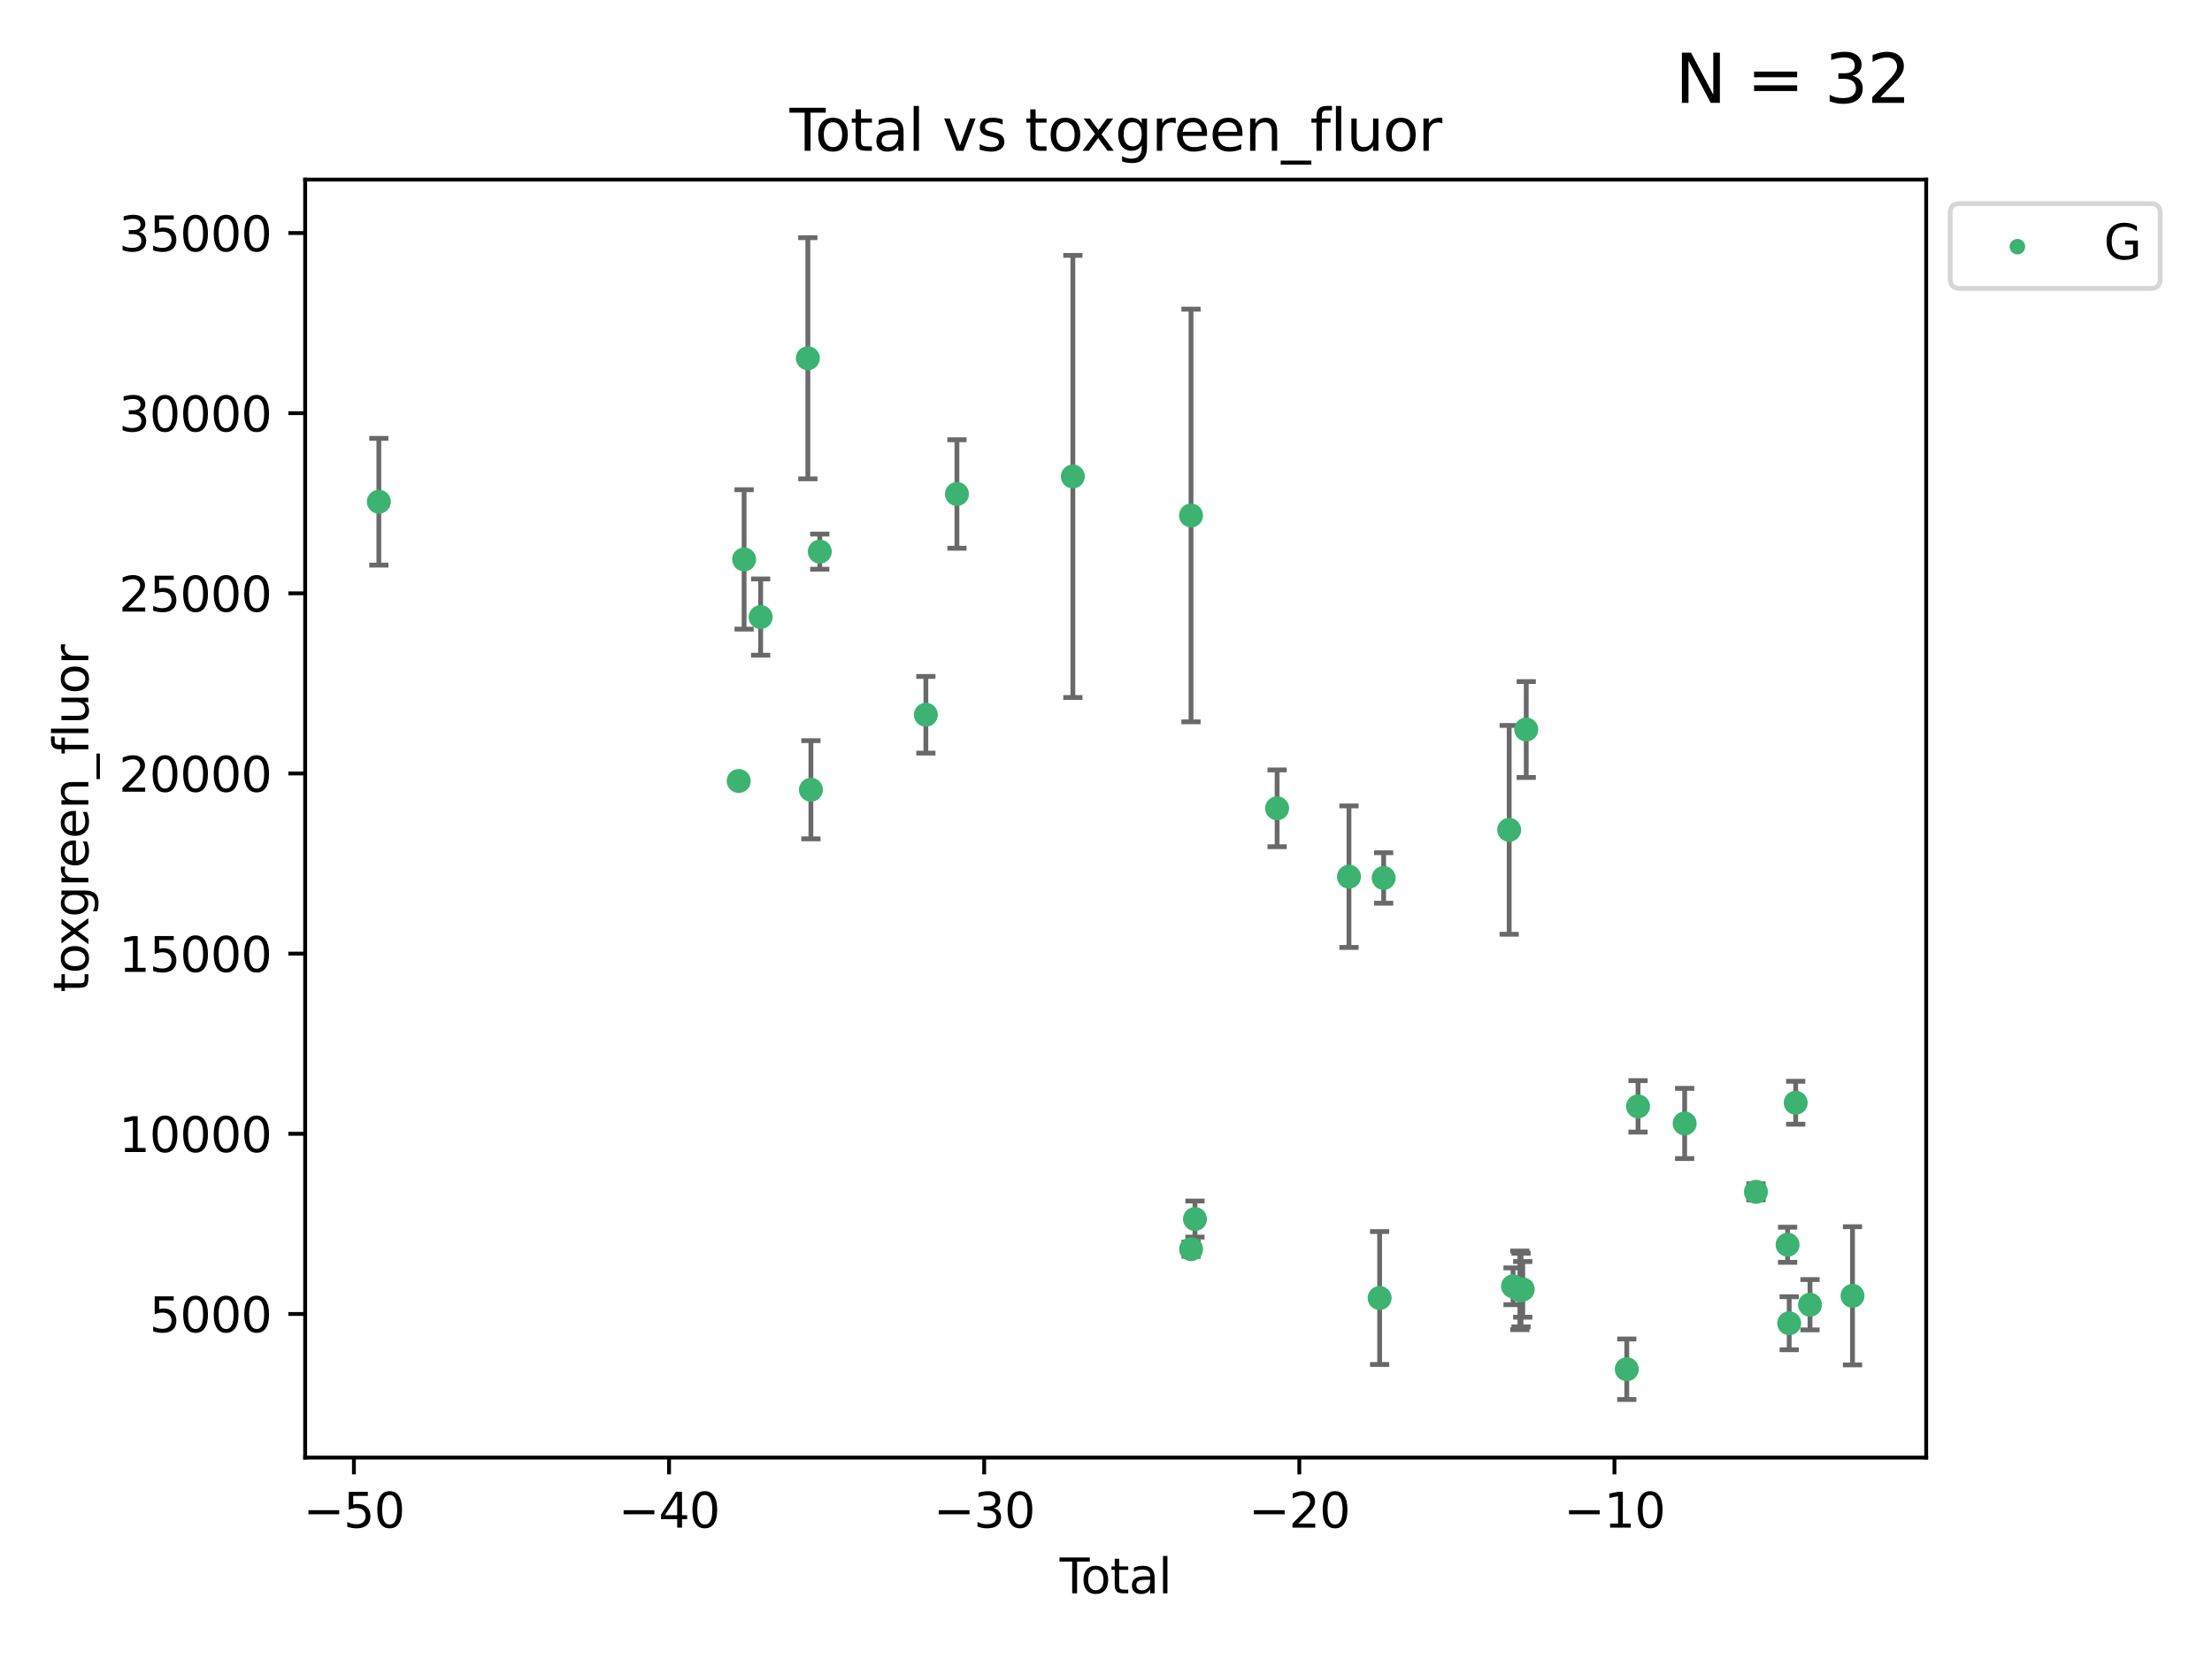 <?xml version="1.0" encoding="utf-8" standalone="no"?>
<!DOCTYPE svg PUBLIC "-//W3C//DTD SVG 1.1//EN"
  "http://www.w3.org/Graphics/SVG/1.1/DTD/svg11.dtd">
<svg xmlns:xlink="http://www.w3.org/1999/xlink" width="460.8pt" height="345.6pt" viewBox="0 0 460.8 345.6" xmlns="http://www.w3.org/2000/svg" version="1.1">
 <defs>
  <style type="text/css">*{stroke-linejoin: round; stroke-linecap: butt}</style>
 </defs>
 <g id="figure_1">
  <g id="patch_1">
   <path d="M 0 345.6 
L 460.8 345.6 
L 460.8 0 
L 0 0 
z
" style="fill: #ffffff"/>
  </g>
  <g id="axes_1">
   <g id="patch_2">
    <path d="M 63.571 303.64 
L 401.26 303.64 
L 401.26 37.411 
L 63.571 37.411 
z
" style="fill: #ffffff"/>
   </g>
   <g id="PathCollection_1">
    <defs>
     <path id="m80fe9df50d" d="M 0 1.118 
C 0.297 1.118 0.581 1 0.791 0.791 
C 1 0.581 1.118 0.297 1.118 0 
C 1.118 -0.297 1 -0.581 0.791 -0.791 
C 0.581 -1 0.297 -1.118 0 -1.118 
C -0.297 -1.118 -0.581 -1 -0.791 -0.791 
C -1 -0.581 -1.118 -0.297 -1.118 0 
C -1.118 0.297 -1 0.581 -0.791 0.791 
C -0.581 1 -0.297 1.118 0 1.118 
z
" style="stroke: #3cb371"/>
    </defs>
    <g clip-path="url(#p94a11d2de8)">
     <use xlink:href="#m80fe9df50d" x="78.921" y="104.52" style="fill: #3cb371; stroke: #3cb371"/>
     <use xlink:href="#m80fe9df50d" x="153.893" y="162.695" style="fill: #3cb371; stroke: #3cb371"/>
     <use xlink:href="#m80fe9df50d" x="155.012" y="116.534" style="fill: #3cb371; stroke: #3cb371"/>
     <use xlink:href="#m80fe9df50d" x="158.457" y="128.546" style="fill: #3cb371; stroke: #3cb371"/>
     <use xlink:href="#m80fe9df50d" x="168.29" y="74.63" style="fill: #3cb371; stroke: #3cb371"/>
     <use xlink:href="#m80fe9df50d" x="168.926" y="164.519" style="fill: #3cb371; stroke: #3cb371"/>
     <use xlink:href="#m80fe9df50d" x="170.776" y="114.916" style="fill: #3cb371; stroke: #3cb371"/>
     <use xlink:href="#m80fe9df50d" x="192.874" y="148.898" style="fill: #3cb371; stroke: #3cb371"/>
     <use xlink:href="#m80fe9df50d" x="199.348" y="102.904" style="fill: #3cb371; stroke: #3cb371"/>
     <use xlink:href="#m80fe9df50d" x="223.497" y="99.253" style="fill: #3cb371; stroke: #3cb371"/>
     <use xlink:href="#m80fe9df50d" x="248.11" y="107.388" style="fill: #3cb371; stroke: #3cb371"/>
     <use xlink:href="#m80fe9df50d" x="248.126" y="260.225" style="fill: #3cb371; stroke: #3cb371"/>
     <use xlink:href="#m80fe9df50d" x="248.935" y="253.95" style="fill: #3cb371; stroke: #3cb371"/>
     <use xlink:href="#m80fe9df50d" x="266.044" y="168.386" style="fill: #3cb371; stroke: #3cb371"/>
     <use xlink:href="#m80fe9df50d" x="281.016" y="182.629" style="fill: #3cb371; stroke: #3cb371"/>
     <use xlink:href="#m80fe9df50d" x="287.403" y="270.4" style="fill: #3cb371; stroke: #3cb371"/>
     <use xlink:href="#m80fe9df50d" x="288.24" y="182.896" style="fill: #3cb371; stroke: #3cb371"/>
     <use xlink:href="#m80fe9df50d" x="314.392" y="172.875" style="fill: #3cb371; stroke: #3cb371"/>
     <use xlink:href="#m80fe9df50d" x="315.197" y="267.956" style="fill: #3cb371; stroke: #3cb371"/>
     <use xlink:href="#m80fe9df50d" x="316.62" y="268.797" style="fill: #3cb371; stroke: #3cb371"/>
     <use xlink:href="#m80fe9df50d" x="316.861" y="268.74" style="fill: #3cb371; stroke: #3cb371"/>
     <use xlink:href="#m80fe9df50d" x="317.213" y="268.599" style="fill: #3cb371; stroke: #3cb371"/>
     <use xlink:href="#m80fe9df50d" x="317.943" y="151.97" style="fill: #3cb371; stroke: #3cb371"/>
     <use xlink:href="#m80fe9df50d" x="338.888" y="285.235" style="fill: #3cb371; stroke: #3cb371"/>
     <use xlink:href="#m80fe9df50d" x="341.232" y="230.475" style="fill: #3cb371; stroke: #3cb371"/>
     <use xlink:href="#m80fe9df50d" x="350.945" y="234.038" style="fill: #3cb371; stroke: #3cb371"/>
     <use xlink:href="#m80fe9df50d" x="365.796" y="248.279" style="fill: #3cb371; stroke: #3cb371"/>
     <use xlink:href="#m80fe9df50d" x="372.393" y="259.302" style="fill: #3cb371; stroke: #3cb371"/>
     <use xlink:href="#m80fe9df50d" x="372.722" y="275.657" style="fill: #3cb371; stroke: #3cb371"/>
     <use xlink:href="#m80fe9df50d" x="374.076" y="229.722" style="fill: #3cb371; stroke: #3cb371"/>
     <use xlink:href="#m80fe9df50d" x="377.056" y="271.801" style="fill: #3cb371; stroke: #3cb371"/>
     <use xlink:href="#m80fe9df50d" x="385.911" y="269.943" style="fill: #3cb371; stroke: #3cb371"/>
    </g>
   </g>
   <g id="matplotlib.axis_1">
    <g id="xtick_1">
     <g id="line2d_1">
      <defs>
       <path id="meaf5c98dab" d="M 0 0 
L 0 3.5 
" style="stroke: #000000; stroke-width: 0.8"/>
      </defs>
      <g>
       <use xlink:href="#meaf5c98dab" x="73.727" y="303.64" style="stroke: #000000; stroke-width: 0.8"/>
      </g>
     </g>
     <g id="text_1">
      <!-- −50 -->
      <g transform="translate(63.175 318.238)scale(0.1 -0.1)">
       <defs>
        <path id="DejaVuSans-2212" d="M 678 2272 
L 4684 2272 
L 4684 1741 
L 678 1741 
L 678 2272 
z
" transform="scale(0.016)"/>
        <path id="DejaVuSans-35" d="M 691 4666 
L 3169 4666 
L 3169 4134 
L 1269 4134 
L 1269 2991 
Q 1406 3038 1543 3061 
Q 1681 3084 1819 3084 
Q 2600 3084 3056 2656 
Q 3513 2228 3513 1497 
Q 3513 744 3044 326 
Q 2575 -91 1722 -91 
Q 1428 -91 1123 -41 
Q 819 9 494 109 
L 494 744 
Q 775 591 1075 516 
Q 1375 441 1709 441 
Q 2250 441 2565 725 
Q 2881 1009 2881 1497 
Q 2881 1984 2565 2268 
Q 2250 2553 1709 2553 
Q 1456 2553 1204 2497 
Q 953 2441 691 2322 
L 691 4666 
z
" transform="scale(0.016)"/>
        <path id="DejaVuSans-30" d="M 2034 4250 
Q 1547 4250 1301 3770 
Q 1056 3291 1056 2328 
Q 1056 1369 1301 889 
Q 1547 409 2034 409 
Q 2525 409 2770 889 
Q 3016 1369 3016 2328 
Q 3016 3291 2770 3770 
Q 2525 4250 2034 4250 
z
M 2034 4750 
Q 2819 4750 3233 4129 
Q 3647 3509 3647 2328 
Q 3647 1150 3233 529 
Q 2819 -91 2034 -91 
Q 1250 -91 836 529 
Q 422 1150 422 2328 
Q 422 3509 836 4129 
Q 1250 4750 2034 4750 
z
" transform="scale(0.016)"/>
       </defs>
       <use xlink:href="#DejaVuSans-2212"/>
       <use xlink:href="#DejaVuSans-35" x="83.789"/>
       <use xlink:href="#DejaVuSans-30" x="147.412"/>
      </g>
     </g>
    </g>
    <g id="xtick_2">
     <g id="line2d_2">
      <g>
       <use xlink:href="#meaf5c98dab" x="139.375" y="303.64" style="stroke: #000000; stroke-width: 0.8"/>
      </g>
     </g>
     <g id="text_2">
      <!-- −40 -->
      <g transform="translate(128.823 318.238)scale(0.1 -0.1)">
       <defs>
        <path id="DejaVuSans-34" d="M 2419 4116 
L 825 1625 
L 2419 1625 
L 2419 4116 
z
M 2253 4666 
L 3047 4666 
L 3047 1625 
L 3713 1625 
L 3713 1100 
L 3047 1100 
L 3047 0 
L 2419 0 
L 2419 1100 
L 313 1100 
L 313 1709 
L 2253 4666 
z
" transform="scale(0.016)"/>
       </defs>
       <use xlink:href="#DejaVuSans-2212"/>
       <use xlink:href="#DejaVuSans-34" x="83.789"/>
       <use xlink:href="#DejaVuSans-30" x="147.412"/>
      </g>
     </g>
    </g>
    <g id="xtick_3">
     <g id="line2d_3">
      <g>
       <use xlink:href="#meaf5c98dab" x="205.023" y="303.64" style="stroke: #000000; stroke-width: 0.8"/>
      </g>
     </g>
     <g id="text_3">
      <!-- −30 -->
      <g transform="translate(194.471 318.238)scale(0.1 -0.1)">
       <defs>
        <path id="DejaVuSans-33" d="M 2597 2516 
Q 3050 2419 3304 2112 
Q 3559 1806 3559 1356 
Q 3559 666 3084 287 
Q 2609 -91 1734 -91 
Q 1441 -91 1130 -33 
Q 819 25 488 141 
L 488 750 
Q 750 597 1062 519 
Q 1375 441 1716 441 
Q 2309 441 2620 675 
Q 2931 909 2931 1356 
Q 2931 1769 2642 2001 
Q 2353 2234 1838 2234 
L 1294 2234 
L 1294 2753 
L 1863 2753 
Q 2328 2753 2575 2939 
Q 2822 3125 2822 3475 
Q 2822 3834 2567 4026 
Q 2313 4219 1838 4219 
Q 1578 4219 1281 4162 
Q 984 4106 628 3988 
L 628 4550 
Q 988 4650 1302 4700 
Q 1616 4750 1894 4750 
Q 2613 4750 3031 4423 
Q 3450 4097 3450 3541 
Q 3450 3153 3228 2886 
Q 3006 2619 2597 2516 
z
" transform="scale(0.016)"/>
       </defs>
       <use xlink:href="#DejaVuSans-2212"/>
       <use xlink:href="#DejaVuSans-33" x="83.789"/>
       <use xlink:href="#DejaVuSans-30" x="147.412"/>
      </g>
     </g>
    </g>
    <g id="xtick_4">
     <g id="line2d_4">
      <g>
       <use xlink:href="#meaf5c98dab" x="270.671" y="303.64" style="stroke: #000000; stroke-width: 0.8"/>
      </g>
     </g>
     <g id="text_4">
      <!-- −20 -->
      <g transform="translate(260.119 318.238)scale(0.1 -0.1)">
       <defs>
        <path id="DejaVuSans-32" d="M 1228 531 
L 3431 531 
L 3431 0 
L 469 0 
L 469 531 
Q 828 903 1448 1529 
Q 2069 2156 2228 2338 
Q 2531 2678 2651 2914 
Q 2772 3150 2772 3378 
Q 2772 3750 2511 3984 
Q 2250 4219 1831 4219 
Q 1534 4219 1204 4116 
Q 875 4013 500 3803 
L 500 4441 
Q 881 4594 1212 4672 
Q 1544 4750 1819 4750 
Q 2544 4750 2975 4387 
Q 3406 4025 3406 3419 
Q 3406 3131 3298 2873 
Q 3191 2616 2906 2266 
Q 2828 2175 2409 1742 
Q 1991 1309 1228 531 
z
" transform="scale(0.016)"/>
       </defs>
       <use xlink:href="#DejaVuSans-2212"/>
       <use xlink:href="#DejaVuSans-32" x="83.789"/>
       <use xlink:href="#DejaVuSans-30" x="147.412"/>
      </g>
     </g>
    </g>
    <g id="xtick_5">
     <g id="line2d_5">
      <g>
       <use xlink:href="#meaf5c98dab" x="336.319" y="303.64" style="stroke: #000000; stroke-width: 0.8"/>
      </g>
     </g>
     <g id="text_5">
      <!-- −10 -->
      <g transform="translate(325.766 318.238)scale(0.1 -0.1)">
       <defs>
        <path id="DejaVuSans-31" d="M 794 531 
L 1825 531 
L 1825 4091 
L 703 3866 
L 703 4441 
L 1819 4666 
L 2450 4666 
L 2450 531 
L 3481 531 
L 3481 0 
L 794 0 
L 794 531 
z
" transform="scale(0.016)"/>
       </defs>
       <use xlink:href="#DejaVuSans-2212"/>
       <use xlink:href="#DejaVuSans-31" x="83.789"/>
       <use xlink:href="#DejaVuSans-30" x="147.412"/>
      </g>
     </g>
    </g>
    <g id="text_6">
     <!-- Total -->
     <g transform="translate(220.739 331.917)scale(0.1 -0.1)">
      <defs>
       <path id="DejaVuSans-54" d="M -19 4666 
L 3928 4666 
L 3928 4134 
L 2272 4134 
L 2272 0 
L 1638 0 
L 1638 4134 
L -19 4134 
L -19 4666 
z
" transform="scale(0.016)"/>
       <path id="DejaVuSans-6f" d="M 1959 3097 
Q 1497 3097 1228 2736 
Q 959 2375 959 1747 
Q 959 1119 1226 758 
Q 1494 397 1959 397 
Q 2419 397 2687 759 
Q 2956 1122 2956 1747 
Q 2956 2369 2687 2733 
Q 2419 3097 1959 3097 
z
M 1959 3584 
Q 2709 3584 3137 3096 
Q 3566 2609 3566 1747 
Q 3566 888 3137 398 
Q 2709 -91 1959 -91 
Q 1206 -91 779 398 
Q 353 888 353 1747 
Q 353 2609 779 3096 
Q 1206 3584 1959 3584 
z
" transform="scale(0.016)"/>
       <path id="DejaVuSans-74" d="M 1172 4494 
L 1172 3500 
L 2356 3500 
L 2356 3053 
L 1172 3053 
L 1172 1153 
Q 1172 725 1289 603 
Q 1406 481 1766 481 
L 2356 481 
L 2356 0 
L 1766 0 
Q 1100 0 847 248 
Q 594 497 594 1153 
L 594 3053 
L 172 3053 
L 172 3500 
L 594 3500 
L 594 4494 
L 1172 4494 
z
" transform="scale(0.016)"/>
       <path id="DejaVuSans-61" d="M 2194 1759 
Q 1497 1759 1228 1600 
Q 959 1441 959 1056 
Q 959 750 1161 570 
Q 1363 391 1709 391 
Q 2188 391 2477 730 
Q 2766 1069 2766 1631 
L 2766 1759 
L 2194 1759 
z
M 3341 1997 
L 3341 0 
L 2766 0 
L 2766 531 
Q 2569 213 2275 61 
Q 1981 -91 1556 -91 
Q 1019 -91 701 211 
Q 384 513 384 1019 
Q 384 1609 779 1909 
Q 1175 2209 1959 2209 
L 2766 2209 
L 2766 2266 
Q 2766 2663 2505 2880 
Q 2244 3097 1772 3097 
Q 1472 3097 1187 3025 
Q 903 2953 641 2809 
L 641 3341 
Q 956 3463 1253 3523 
Q 1550 3584 1831 3584 
Q 2591 3584 2966 3190 
Q 3341 2797 3341 1997 
z
" transform="scale(0.016)"/>
       <path id="DejaVuSans-6c" d="M 603 4863 
L 1178 4863 
L 1178 0 
L 603 0 
L 603 4863 
z
" transform="scale(0.016)"/>
      </defs>
      <use xlink:href="#DejaVuSans-54"/>
      <use xlink:href="#DejaVuSans-6f" x="44.084"/>
      <use xlink:href="#DejaVuSans-74" x="105.266"/>
      <use xlink:href="#DejaVuSans-61" x="144.475"/>
      <use xlink:href="#DejaVuSans-6c" x="205.754"/>
     </g>
    </g>
   </g>
   <g id="matplotlib.axis_2">
    <g id="ytick_1">
     <g id="line2d_6">
      <defs>
       <path id="mb669ef9f40" d="M 0 0 
L -3.5 0 
" style="stroke: #000000; stroke-width: 0.8"/>
      </defs>
      <g>
       <use xlink:href="#mb669ef9f40" x="63.571" y="273.717" style="stroke: #000000; stroke-width: 0.8"/>
      </g>
     </g>
     <g id="text_7">
      <!-- 5000 -->
      <g transform="translate(31.121 277.516)scale(0.1 -0.1)">
       <use xlink:href="#DejaVuSans-35"/>
       <use xlink:href="#DejaVuSans-30" x="63.623"/>
       <use xlink:href="#DejaVuSans-30" x="127.246"/>
       <use xlink:href="#DejaVuSans-30" x="190.869"/>
      </g>
     </g>
    </g>
    <g id="ytick_2">
     <g id="line2d_7">
      <g>
       <use xlink:href="#mb669ef9f40" x="63.571" y="236.188" style="stroke: #000000; stroke-width: 0.8"/>
      </g>
     </g>
     <g id="text_8">
      <!-- 10000 -->
      <g transform="translate(24.759 239.987)scale(0.1 -0.1)">
       <use xlink:href="#DejaVuSans-31"/>
       <use xlink:href="#DejaVuSans-30" x="63.623"/>
       <use xlink:href="#DejaVuSans-30" x="127.246"/>
       <use xlink:href="#DejaVuSans-30" x="190.869"/>
       <use xlink:href="#DejaVuSans-30" x="254.492"/>
      </g>
     </g>
    </g>
    <g id="ytick_3">
     <g id="line2d_8">
      <g>
       <use xlink:href="#mb669ef9f40" x="63.571" y="198.659" style="stroke: #000000; stroke-width: 0.8"/>
      </g>
     </g>
     <g id="text_9">
      <!-- 15000 -->
      <g transform="translate(24.759 202.458)scale(0.1 -0.1)">
       <use xlink:href="#DejaVuSans-31"/>
       <use xlink:href="#DejaVuSans-35" x="63.623"/>
       <use xlink:href="#DejaVuSans-30" x="127.246"/>
       <use xlink:href="#DejaVuSans-30" x="190.869"/>
       <use xlink:href="#DejaVuSans-30" x="254.492"/>
      </g>
     </g>
    </g>
    <g id="ytick_4">
     <g id="line2d_9">
      <g>
       <use xlink:href="#mb669ef9f40" x="63.571" y="161.13" style="stroke: #000000; stroke-width: 0.8"/>
      </g>
     </g>
     <g id="text_10">
      <!-- 20000 -->
      <g transform="translate(24.759 164.929)scale(0.1 -0.1)">
       <use xlink:href="#DejaVuSans-32"/>
       <use xlink:href="#DejaVuSans-30" x="63.623"/>
       <use xlink:href="#DejaVuSans-30" x="127.246"/>
       <use xlink:href="#DejaVuSans-30" x="190.869"/>
       <use xlink:href="#DejaVuSans-30" x="254.492"/>
      </g>
     </g>
    </g>
    <g id="ytick_5">
     <g id="line2d_10">
      <g>
       <use xlink:href="#mb669ef9f40" x="63.571" y="123.601" style="stroke: #000000; stroke-width: 0.8"/>
      </g>
     </g>
     <g id="text_11">
      <!-- 25000 -->
      <g transform="translate(24.759 127.4)scale(0.1 -0.1)">
       <use xlink:href="#DejaVuSans-32"/>
       <use xlink:href="#DejaVuSans-35" x="63.623"/>
       <use xlink:href="#DejaVuSans-30" x="127.246"/>
       <use xlink:href="#DejaVuSans-30" x="190.869"/>
       <use xlink:href="#DejaVuSans-30" x="254.492"/>
      </g>
     </g>
    </g>
    <g id="ytick_6">
     <g id="line2d_11">
      <g>
       <use xlink:href="#mb669ef9f40" x="63.571" y="86.072" style="stroke: #000000; stroke-width: 0.8"/>
      </g>
     </g>
     <g id="text_12">
      <!-- 30000 -->
      <g transform="translate(24.759 89.871)scale(0.1 -0.1)">
       <use xlink:href="#DejaVuSans-33"/>
       <use xlink:href="#DejaVuSans-30" x="63.623"/>
       <use xlink:href="#DejaVuSans-30" x="127.246"/>
       <use xlink:href="#DejaVuSans-30" x="190.869"/>
       <use xlink:href="#DejaVuSans-30" x="254.492"/>
      </g>
     </g>
    </g>
    <g id="ytick_7">
     <g id="line2d_12">
      <g>
       <use xlink:href="#mb669ef9f40" x="63.571" y="48.543" style="stroke: #000000; stroke-width: 0.8"/>
      </g>
     </g>
     <g id="text_13">
      <!-- 35000 -->
      <g transform="translate(24.759 52.343)scale(0.1 -0.1)">
       <use xlink:href="#DejaVuSans-33"/>
       <use xlink:href="#DejaVuSans-35" x="63.623"/>
       <use xlink:href="#DejaVuSans-30" x="127.246"/>
       <use xlink:href="#DejaVuSans-30" x="190.869"/>
       <use xlink:href="#DejaVuSans-30" x="254.492"/>
      </g>
     </g>
    </g>
    <g id="text_14">
     <!-- toxgreen_fluor -->
     <g transform="translate(18.401 206.72)rotate(-90)scale(0.1 -0.1)">
      <defs>
       <path id="DejaVuSans-78" d="M 3513 3500 
L 2247 1797 
L 3578 0 
L 2900 0 
L 1881 1375 
L 863 0 
L 184 0 
L 1544 1831 
L 300 3500 
L 978 3500 
L 1906 2253 
L 2834 3500 
L 3513 3500 
z
" transform="scale(0.016)"/>
       <path id="DejaVuSans-67" d="M 2906 1791 
Q 2906 2416 2648 2759 
Q 2391 3103 1925 3103 
Q 1463 3103 1205 2759 
Q 947 2416 947 1791 
Q 947 1169 1205 825 
Q 1463 481 1925 481 
Q 2391 481 2648 825 
Q 2906 1169 2906 1791 
z
M 3481 434 
Q 3481 -459 3084 -895 
Q 2688 -1331 1869 -1331 
Q 1566 -1331 1297 -1286 
Q 1028 -1241 775 -1147 
L 775 -588 
Q 1028 -725 1275 -790 
Q 1522 -856 1778 -856 
Q 2344 -856 2625 -561 
Q 2906 -266 2906 331 
L 2906 616 
Q 2728 306 2450 153 
Q 2172 0 1784 0 
Q 1141 0 747 490 
Q 353 981 353 1791 
Q 353 2603 747 3093 
Q 1141 3584 1784 3584 
Q 2172 3584 2450 3431 
Q 2728 3278 2906 2969 
L 2906 3500 
L 3481 3500 
L 3481 434 
z
" transform="scale(0.016)"/>
       <path id="DejaVuSans-72" d="M 2631 2963 
Q 2534 3019 2420 3045 
Q 2306 3072 2169 3072 
Q 1681 3072 1420 2755 
Q 1159 2438 1159 1844 
L 1159 0 
L 581 0 
L 581 3500 
L 1159 3500 
L 1159 2956 
Q 1341 3275 1631 3429 
Q 1922 3584 2338 3584 
Q 2397 3584 2469 3576 
Q 2541 3569 2628 3553 
L 2631 2963 
z
" transform="scale(0.016)"/>
       <path id="DejaVuSans-65" d="M 3597 1894 
L 3597 1613 
L 953 1613 
Q 991 1019 1311 708 
Q 1631 397 2203 397 
Q 2534 397 2845 478 
Q 3156 559 3463 722 
L 3463 178 
Q 3153 47 2828 -22 
Q 2503 -91 2169 -91 
Q 1331 -91 842 396 
Q 353 884 353 1716 
Q 353 2575 817 3079 
Q 1281 3584 2069 3584 
Q 2775 3584 3186 3129 
Q 3597 2675 3597 1894 
z
M 3022 2063 
Q 3016 2534 2758 2815 
Q 2500 3097 2075 3097 
Q 1594 3097 1305 2825 
Q 1016 2553 972 2059 
L 3022 2063 
z
" transform="scale(0.016)"/>
       <path id="DejaVuSans-6e" d="M 3513 2113 
L 3513 0 
L 2938 0 
L 2938 2094 
Q 2938 2591 2744 2837 
Q 2550 3084 2163 3084 
Q 1697 3084 1428 2787 
Q 1159 2491 1159 1978 
L 1159 0 
L 581 0 
L 581 3500 
L 1159 3500 
L 1159 2956 
Q 1366 3272 1645 3428 
Q 1925 3584 2291 3584 
Q 2894 3584 3203 3211 
Q 3513 2838 3513 2113 
z
" transform="scale(0.016)"/>
       <path id="DejaVuSans-5f" d="M 3263 -1063 
L 3263 -1509 
L -63 -1509 
L -63 -1063 
L 3263 -1063 
z
" transform="scale(0.016)"/>
       <path id="DejaVuSans-66" d="M 2375 4863 
L 2375 4384 
L 1825 4384 
Q 1516 4384 1395 4259 
Q 1275 4134 1275 3809 
L 1275 3500 
L 2222 3500 
L 2222 3053 
L 1275 3053 
L 1275 0 
L 697 0 
L 697 3053 
L 147 3053 
L 147 3500 
L 697 3500 
L 697 3744 
Q 697 4328 969 4595 
Q 1241 4863 1831 4863 
L 2375 4863 
z
" transform="scale(0.016)"/>
       <path id="DejaVuSans-75" d="M 544 1381 
L 544 3500 
L 1119 3500 
L 1119 1403 
Q 1119 906 1312 657 
Q 1506 409 1894 409 
Q 2359 409 2629 706 
Q 2900 1003 2900 1516 
L 2900 3500 
L 3475 3500 
L 3475 0 
L 2900 0 
L 2900 538 
Q 2691 219 2414 64 
Q 2138 -91 1772 -91 
Q 1169 -91 856 284 
Q 544 659 544 1381 
z
M 1991 3584 
L 1991 3584 
z
" transform="scale(0.016)"/>
      </defs>
      <use xlink:href="#DejaVuSans-74"/>
      <use xlink:href="#DejaVuSans-6f" x="39.209"/>
      <use xlink:href="#DejaVuSans-78" x="97.266"/>
      <use xlink:href="#DejaVuSans-67" x="156.445"/>
      <use xlink:href="#DejaVuSans-72" x="219.922"/>
      <use xlink:href="#DejaVuSans-65" x="258.785"/>
      <use xlink:href="#DejaVuSans-65" x="320.309"/>
      <use xlink:href="#DejaVuSans-6e" x="381.832"/>
      <use xlink:href="#DejaVuSans-5f" x="445.211"/>
      <use xlink:href="#DejaVuSans-66" x="495.211"/>
      <use xlink:href="#DejaVuSans-6c" x="530.416"/>
      <use xlink:href="#DejaVuSans-75" x="558.199"/>
      <use xlink:href="#DejaVuSans-6f" x="621.578"/>
      <use xlink:href="#DejaVuSans-72" x="682.76"/>
     </g>
    </g>
   </g>
   <g id="LineCollection_1">
    <path d="M 78.921 117.721 
L 78.921 91.32 
" clip-path="url(#p94a11d2de8)" style="fill: none; stroke: #696969"/>
    <path d="M 153.893 163.208 
L 153.893 162.183 
" clip-path="url(#p94a11d2de8)" style="fill: none; stroke: #696969"/>
    <path d="M 155.012 131.054 
L 155.012 102.013 
" clip-path="url(#p94a11d2de8)" style="fill: none; stroke: #696969"/>
    <path d="M 158.457 136.492 
L 158.457 120.6 
" clip-path="url(#p94a11d2de8)" style="fill: none; stroke: #696969"/>
    <path d="M 168.29 99.748 
L 168.29 49.513 
" clip-path="url(#p94a11d2de8)" style="fill: none; stroke: #696969"/>
    <path d="M 168.926 174.746 
L 168.926 154.293 
" clip-path="url(#p94a11d2de8)" style="fill: none; stroke: #696969"/>
    <path d="M 170.776 118.576 
L 170.776 111.255 
" clip-path="url(#p94a11d2de8)" style="fill: none; stroke: #696969"/>
    <path d="M 192.874 156.885 
L 192.874 140.911 
" clip-path="url(#p94a11d2de8)" style="fill: none; stroke: #696969"/>
    <path d="M 199.348 114.203 
L 199.348 91.606 
" clip-path="url(#p94a11d2de8)" style="fill: none; stroke: #696969"/>
    <path d="M 223.497 145.306 
L 223.497 53.2 
" clip-path="url(#p94a11d2de8)" style="fill: none; stroke: #696969"/>
    <path d="M 248.11 150.375 
L 248.11 64.402 
" clip-path="url(#p94a11d2de8)" style="fill: none; stroke: #696969"/>
    <path d="M 248.126 261.704 
L 248.126 258.745 
" clip-path="url(#p94a11d2de8)" style="fill: none; stroke: #696969"/>
    <path d="M 248.935 257.709 
L 248.935 250.191 
" clip-path="url(#p94a11d2de8)" style="fill: none; stroke: #696969"/>
    <path d="M 266.044 176.384 
L 266.044 160.387 
" clip-path="url(#p94a11d2de8)" style="fill: none; stroke: #696969"/>
    <path d="M 281.016 197.369 
L 281.016 167.888 
" clip-path="url(#p94a11d2de8)" style="fill: none; stroke: #696969"/>
    <path d="M 287.403 284.247 
L 287.403 256.552 
" clip-path="url(#p94a11d2de8)" style="fill: none; stroke: #696969"/>
    <path d="M 288.24 188.154 
L 288.24 177.639 
" clip-path="url(#p94a11d2de8)" style="fill: none; stroke: #696969"/>
    <path d="M 314.392 194.623 
L 314.392 151.127 
" clip-path="url(#p94a11d2de8)" style="fill: none; stroke: #696969"/>
    <path d="M 315.197 271.786 
L 315.197 264.125 
" clip-path="url(#p94a11d2de8)" style="fill: none; stroke: #696969"/>
    <path d="M 316.62 276.986 
L 316.62 260.608 
" clip-path="url(#p94a11d2de8)" style="fill: none; stroke: #696969"/>
    <path d="M 316.861 276.403 
L 316.861 261.077 
" clip-path="url(#p94a11d2de8)" style="fill: none; stroke: #696969"/>
    <path d="M 317.213 274.396 
L 317.213 262.802 
" clip-path="url(#p94a11d2de8)" style="fill: none; stroke: #696969"/>
    <path d="M 317.943 161.958 
L 317.943 141.982 
" clip-path="url(#p94a11d2de8)" style="fill: none; stroke: #696969"/>
    <path d="M 338.888 291.539 
L 338.888 278.932 
" clip-path="url(#p94a11d2de8)" style="fill: none; stroke: #696969"/>
    <path d="M 341.232 235.832 
L 341.232 225.118 
" clip-path="url(#p94a11d2de8)" style="fill: none; stroke: #696969"/>
    <path d="M 350.945 241.348 
L 350.945 226.727 
" clip-path="url(#p94a11d2de8)" style="fill: none; stroke: #696969"/>
    <path d="M 365.796 249.956 
L 365.796 246.602 
" clip-path="url(#p94a11d2de8)" style="fill: none; stroke: #696969"/>
    <path d="M 372.393 262.962 
L 372.393 255.642 
" clip-path="url(#p94a11d2de8)" style="fill: none; stroke: #696969"/>
    <path d="M 372.722 281.177 
L 372.722 270.137 
" clip-path="url(#p94a11d2de8)" style="fill: none; stroke: #696969"/>
    <path d="M 374.076 234.191 
L 374.076 225.252 
" clip-path="url(#p94a11d2de8)" style="fill: none; stroke: #696969"/>
    <path d="M 377.056 277.042 
L 377.056 266.561 
" clip-path="url(#p94a11d2de8)" style="fill: none; stroke: #696969"/>
    <path d="M 385.911 284.335 
L 385.911 255.551 
" clip-path="url(#p94a11d2de8)" style="fill: none; stroke: #696969"/>
   </g>
   <g id="line2d_13">
    <defs>
     <path id="m223ef3af00" d="M 2 0 
L -2 -0 
" style="stroke: #696969"/>
    </defs>
    <g clip-path="url(#p94a11d2de8)">
     <use xlink:href="#m223ef3af00" x="78.921" y="117.721" style="fill: #696969; stroke: #696969"/>
     <use xlink:href="#m223ef3af00" x="153.893" y="163.208" style="fill: #696969; stroke: #696969"/>
     <use xlink:href="#m223ef3af00" x="155.012" y="131.054" style="fill: #696969; stroke: #696969"/>
     <use xlink:href="#m223ef3af00" x="158.457" y="136.492" style="fill: #696969; stroke: #696969"/>
     <use xlink:href="#m223ef3af00" x="168.29" y="99.748" style="fill: #696969; stroke: #696969"/>
     <use xlink:href="#m223ef3af00" x="168.926" y="174.746" style="fill: #696969; stroke: #696969"/>
     <use xlink:href="#m223ef3af00" x="170.776" y="118.576" style="fill: #696969; stroke: #696969"/>
     <use xlink:href="#m223ef3af00" x="192.874" y="156.885" style="fill: #696969; stroke: #696969"/>
     <use xlink:href="#m223ef3af00" x="199.348" y="114.203" style="fill: #696969; stroke: #696969"/>
     <use xlink:href="#m223ef3af00" x="223.497" y="145.306" style="fill: #696969; stroke: #696969"/>
     <use xlink:href="#m223ef3af00" x="248.11" y="150.375" style="fill: #696969; stroke: #696969"/>
     <use xlink:href="#m223ef3af00" x="248.126" y="261.704" style="fill: #696969; stroke: #696969"/>
     <use xlink:href="#m223ef3af00" x="248.935" y="257.709" style="fill: #696969; stroke: #696969"/>
     <use xlink:href="#m223ef3af00" x="266.044" y="176.384" style="fill: #696969; stroke: #696969"/>
     <use xlink:href="#m223ef3af00" x="281.016" y="197.369" style="fill: #696969; stroke: #696969"/>
     <use xlink:href="#m223ef3af00" x="287.403" y="284.247" style="fill: #696969; stroke: #696969"/>
     <use xlink:href="#m223ef3af00" x="288.24" y="188.154" style="fill: #696969; stroke: #696969"/>
     <use xlink:href="#m223ef3af00" x="314.392" y="194.623" style="fill: #696969; stroke: #696969"/>
     <use xlink:href="#m223ef3af00" x="315.197" y="271.786" style="fill: #696969; stroke: #696969"/>
     <use xlink:href="#m223ef3af00" x="316.62" y="276.986" style="fill: #696969; stroke: #696969"/>
     <use xlink:href="#m223ef3af00" x="316.861" y="276.403" style="fill: #696969; stroke: #696969"/>
     <use xlink:href="#m223ef3af00" x="317.213" y="274.396" style="fill: #696969; stroke: #696969"/>
     <use xlink:href="#m223ef3af00" x="317.943" y="161.958" style="fill: #696969; stroke: #696969"/>
     <use xlink:href="#m223ef3af00" x="338.888" y="291.539" style="fill: #696969; stroke: #696969"/>
     <use xlink:href="#m223ef3af00" x="341.232" y="235.832" style="fill: #696969; stroke: #696969"/>
     <use xlink:href="#m223ef3af00" x="350.945" y="241.348" style="fill: #696969; stroke: #696969"/>
     <use xlink:href="#m223ef3af00" x="365.796" y="249.956" style="fill: #696969; stroke: #696969"/>
     <use xlink:href="#m223ef3af00" x="372.393" y="262.962" style="fill: #696969; stroke: #696969"/>
     <use xlink:href="#m223ef3af00" x="372.722" y="281.177" style="fill: #696969; stroke: #696969"/>
     <use xlink:href="#m223ef3af00" x="374.076" y="234.191" style="fill: #696969; stroke: #696969"/>
     <use xlink:href="#m223ef3af00" x="377.056" y="277.042" style="fill: #696969; stroke: #696969"/>
     <use xlink:href="#m223ef3af00" x="385.911" y="284.335" style="fill: #696969; stroke: #696969"/>
    </g>
   </g>
   <g id="line2d_14">
    <g clip-path="url(#p94a11d2de8)">
     <use xlink:href="#m223ef3af00" x="78.921" y="91.32" style="fill: #696969; stroke: #696969"/>
     <use xlink:href="#m223ef3af00" x="153.893" y="162.183" style="fill: #696969; stroke: #696969"/>
     <use xlink:href="#m223ef3af00" x="155.012" y="102.013" style="fill: #696969; stroke: #696969"/>
     <use xlink:href="#m223ef3af00" x="158.457" y="120.6" style="fill: #696969; stroke: #696969"/>
     <use xlink:href="#m223ef3af00" x="168.29" y="49.513" style="fill: #696969; stroke: #696969"/>
     <use xlink:href="#m223ef3af00" x="168.926" y="154.293" style="fill: #696969; stroke: #696969"/>
     <use xlink:href="#m223ef3af00" x="170.776" y="111.255" style="fill: #696969; stroke: #696969"/>
     <use xlink:href="#m223ef3af00" x="192.874" y="140.911" style="fill: #696969; stroke: #696969"/>
     <use xlink:href="#m223ef3af00" x="199.348" y="91.606" style="fill: #696969; stroke: #696969"/>
     <use xlink:href="#m223ef3af00" x="223.497" y="53.2" style="fill: #696969; stroke: #696969"/>
     <use xlink:href="#m223ef3af00" x="248.11" y="64.402" style="fill: #696969; stroke: #696969"/>
     <use xlink:href="#m223ef3af00" x="248.126" y="258.745" style="fill: #696969; stroke: #696969"/>
     <use xlink:href="#m223ef3af00" x="248.935" y="250.191" style="fill: #696969; stroke: #696969"/>
     <use xlink:href="#m223ef3af00" x="266.044" y="160.387" style="fill: #696969; stroke: #696969"/>
     <use xlink:href="#m223ef3af00" x="281.016" y="167.888" style="fill: #696969; stroke: #696969"/>
     <use xlink:href="#m223ef3af00" x="287.403" y="256.552" style="fill: #696969; stroke: #696969"/>
     <use xlink:href="#m223ef3af00" x="288.24" y="177.639" style="fill: #696969; stroke: #696969"/>
     <use xlink:href="#m223ef3af00" x="314.392" y="151.127" style="fill: #696969; stroke: #696969"/>
     <use xlink:href="#m223ef3af00" x="315.197" y="264.125" style="fill: #696969; stroke: #696969"/>
     <use xlink:href="#m223ef3af00" x="316.62" y="260.608" style="fill: #696969; stroke: #696969"/>
     <use xlink:href="#m223ef3af00" x="316.861" y="261.077" style="fill: #696969; stroke: #696969"/>
     <use xlink:href="#m223ef3af00" x="317.213" y="262.802" style="fill: #696969; stroke: #696969"/>
     <use xlink:href="#m223ef3af00" x="317.943" y="141.982" style="fill: #696969; stroke: #696969"/>
     <use xlink:href="#m223ef3af00" x="338.888" y="278.932" style="fill: #696969; stroke: #696969"/>
     <use xlink:href="#m223ef3af00" x="341.232" y="225.118" style="fill: #696969; stroke: #696969"/>
     <use xlink:href="#m223ef3af00" x="350.945" y="226.727" style="fill: #696969; stroke: #696969"/>
     <use xlink:href="#m223ef3af00" x="365.796" y="246.602" style="fill: #696969; stroke: #696969"/>
     <use xlink:href="#m223ef3af00" x="372.393" y="255.642" style="fill: #696969; stroke: #696969"/>
     <use xlink:href="#m223ef3af00" x="372.722" y="270.137" style="fill: #696969; stroke: #696969"/>
     <use xlink:href="#m223ef3af00" x="374.076" y="225.252" style="fill: #696969; stroke: #696969"/>
     <use xlink:href="#m223ef3af00" x="377.056" y="266.561" style="fill: #696969; stroke: #696969"/>
     <use xlink:href="#m223ef3af00" x="385.911" y="255.551" style="fill: #696969; stroke: #696969"/>
    </g>
   </g>
   <g id="line2d_15">
    <defs>
     <path id="meac24bc3bb" d="M 0 2 
C 0.53 2 1.039 1.789 1.414 1.414 
C 1.789 1.039 2 0.53 2 0 
C 2 -0.53 1.789 -1.039 1.414 -1.414 
C 1.039 -1.789 0.53 -2 0 -2 
C -0.53 -2 -1.039 -1.789 -1.414 -1.414 
C -1.789 -1.039 -2 -0.53 -2 0 
C -2 0.53 -1.789 1.039 -1.414 1.414 
C -1.039 1.789 -0.53 2 0 2 
z
" style="stroke: #3cb371"/>
    </defs>
    <g clip-path="url(#p94a11d2de8)">
     <use xlink:href="#meac24bc3bb" x="78.921" y="104.52" style="fill: #3cb371; stroke: #3cb371"/>
     <use xlink:href="#meac24bc3bb" x="153.893" y="162.695" style="fill: #3cb371; stroke: #3cb371"/>
     <use xlink:href="#meac24bc3bb" x="155.012" y="116.534" style="fill: #3cb371; stroke: #3cb371"/>
     <use xlink:href="#meac24bc3bb" x="158.457" y="128.546" style="fill: #3cb371; stroke: #3cb371"/>
     <use xlink:href="#meac24bc3bb" x="168.29" y="74.63" style="fill: #3cb371; stroke: #3cb371"/>
     <use xlink:href="#meac24bc3bb" x="168.926" y="164.519" style="fill: #3cb371; stroke: #3cb371"/>
     <use xlink:href="#meac24bc3bb" x="170.776" y="114.916" style="fill: #3cb371; stroke: #3cb371"/>
     <use xlink:href="#meac24bc3bb" x="192.874" y="148.898" style="fill: #3cb371; stroke: #3cb371"/>
     <use xlink:href="#meac24bc3bb" x="199.348" y="102.904" style="fill: #3cb371; stroke: #3cb371"/>
     <use xlink:href="#meac24bc3bb" x="223.497" y="99.253" style="fill: #3cb371; stroke: #3cb371"/>
     <use xlink:href="#meac24bc3bb" x="248.11" y="107.388" style="fill: #3cb371; stroke: #3cb371"/>
     <use xlink:href="#meac24bc3bb" x="248.126" y="260.225" style="fill: #3cb371; stroke: #3cb371"/>
     <use xlink:href="#meac24bc3bb" x="248.935" y="253.95" style="fill: #3cb371; stroke: #3cb371"/>
     <use xlink:href="#meac24bc3bb" x="266.044" y="168.386" style="fill: #3cb371; stroke: #3cb371"/>
     <use xlink:href="#meac24bc3bb" x="281.016" y="182.629" style="fill: #3cb371; stroke: #3cb371"/>
     <use xlink:href="#meac24bc3bb" x="287.403" y="270.4" style="fill: #3cb371; stroke: #3cb371"/>
     <use xlink:href="#meac24bc3bb" x="288.24" y="182.896" style="fill: #3cb371; stroke: #3cb371"/>
     <use xlink:href="#meac24bc3bb" x="314.392" y="172.875" style="fill: #3cb371; stroke: #3cb371"/>
     <use xlink:href="#meac24bc3bb" x="315.197" y="267.956" style="fill: #3cb371; stroke: #3cb371"/>
     <use xlink:href="#meac24bc3bb" x="316.62" y="268.797" style="fill: #3cb371; stroke: #3cb371"/>
     <use xlink:href="#meac24bc3bb" x="316.861" y="268.74" style="fill: #3cb371; stroke: #3cb371"/>
     <use xlink:href="#meac24bc3bb" x="317.213" y="268.599" style="fill: #3cb371; stroke: #3cb371"/>
     <use xlink:href="#meac24bc3bb" x="317.943" y="151.97" style="fill: #3cb371; stroke: #3cb371"/>
     <use xlink:href="#meac24bc3bb" x="338.888" y="285.235" style="fill: #3cb371; stroke: #3cb371"/>
     <use xlink:href="#meac24bc3bb" x="341.232" y="230.475" style="fill: #3cb371; stroke: #3cb371"/>
     <use xlink:href="#meac24bc3bb" x="350.945" y="234.038" style="fill: #3cb371; stroke: #3cb371"/>
     <use xlink:href="#meac24bc3bb" x="365.796" y="248.279" style="fill: #3cb371; stroke: #3cb371"/>
     <use xlink:href="#meac24bc3bb" x="372.393" y="259.302" style="fill: #3cb371; stroke: #3cb371"/>
     <use xlink:href="#meac24bc3bb" x="372.722" y="275.657" style="fill: #3cb371; stroke: #3cb371"/>
     <use xlink:href="#meac24bc3bb" x="374.076" y="229.722" style="fill: #3cb371; stroke: #3cb371"/>
     <use xlink:href="#meac24bc3bb" x="377.056" y="271.801" style="fill: #3cb371; stroke: #3cb371"/>
     <use xlink:href="#meac24bc3bb" x="385.911" y="269.943" style="fill: #3cb371; stroke: #3cb371"/>
    </g>
   </g>
   <g id="patch_3">
    <path d="M 63.571 303.64 
L 63.571 37.411 
" style="fill: none; stroke: #000000; stroke-width: 0.8; stroke-linejoin: miter; stroke-linecap: square"/>
   </g>
   <g id="patch_4">
    <path d="M 401.26 303.64 
L 401.26 37.411 
" style="fill: none; stroke: #000000; stroke-width: 0.8; stroke-linejoin: miter; stroke-linecap: square"/>
   </g>
   <g id="patch_5">
    <path d="M 63.571 303.64 
L 401.26 303.64 
" style="fill: none; stroke: #000000; stroke-width: 0.8; stroke-linejoin: miter; stroke-linecap: square"/>
   </g>
   <g id="patch_6">
    <path d="M 63.571 37.411 
L 401.26 37.411 
" style="fill: none; stroke: #000000; stroke-width: 0.8; stroke-linejoin: miter; stroke-linecap: square"/>
   </g>
   <g id="text_15">
    <!-- N = 32 -->
    <g transform="translate(348.964 21.426)scale(0.14 -0.14)">
     <defs>
      <path id="DejaVuSans-4e" d="M 628 4666 
L 1478 4666 
L 3547 763 
L 3547 4666 
L 4159 4666 
L 4159 0 
L 3309 0 
L 1241 3903 
L 1241 0 
L 628 0 
L 628 4666 
z
" transform="scale(0.016)"/>
      <path id="DejaVuSans-20" transform="scale(0.016)"/>
      <path id="DejaVuSans-3d" d="M 678 2906 
L 4684 2906 
L 4684 2381 
L 678 2381 
L 678 2906 
z
M 678 1631 
L 4684 1631 
L 4684 1100 
L 678 1100 
L 678 1631 
z
" transform="scale(0.016)"/>
     </defs>
     <use xlink:href="#DejaVuSans-4e"/>
     <use xlink:href="#DejaVuSans-20" x="74.805"/>
     <use xlink:href="#DejaVuSans-3d" x="106.592"/>
     <use xlink:href="#DejaVuSans-20" x="190.381"/>
     <use xlink:href="#DejaVuSans-33" x="222.168"/>
     <use xlink:href="#DejaVuSans-32" x="285.791"/>
    </g>
   </g>
   <g id="text_16">
    <!-- Total vs toxgreen_fluor -->
    <g transform="translate(164.48 31.411)scale(0.12 -0.12)">
     <defs>
      <path id="DejaVuSans-76" d="M 191 3500 
L 800 3500 
L 1894 563 
L 2988 3500 
L 3597 3500 
L 2284 0 
L 1503 0 
L 191 3500 
z
" transform="scale(0.016)"/>
      <path id="DejaVuSans-73" d="M 2834 3397 
L 2834 2853 
Q 2591 2978 2328 3040 
Q 2066 3103 1784 3103 
Q 1356 3103 1142 2972 
Q 928 2841 928 2578 
Q 928 2378 1081 2264 
Q 1234 2150 1697 2047 
L 1894 2003 
Q 2506 1872 2764 1633 
Q 3022 1394 3022 966 
Q 3022 478 2636 193 
Q 2250 -91 1575 -91 
Q 1294 -91 989 -36 
Q 684 19 347 128 
L 347 722 
Q 666 556 975 473 
Q 1284 391 1588 391 
Q 1994 391 2212 530 
Q 2431 669 2431 922 
Q 2431 1156 2273 1281 
Q 2116 1406 1581 1522 
L 1381 1569 
Q 847 1681 609 1914 
Q 372 2147 372 2553 
Q 372 3047 722 3315 
Q 1072 3584 1716 3584 
Q 2034 3584 2315 3537 
Q 2597 3491 2834 3397 
z
" transform="scale(0.016)"/>
     </defs>
     <use xlink:href="#DejaVuSans-54"/>
     <use xlink:href="#DejaVuSans-6f" x="44.084"/>
     <use xlink:href="#DejaVuSans-74" x="105.266"/>
     <use xlink:href="#DejaVuSans-61" x="144.475"/>
     <use xlink:href="#DejaVuSans-6c" x="205.754"/>
     <use xlink:href="#DejaVuSans-20" x="233.537"/>
     <use xlink:href="#DejaVuSans-76" x="265.324"/>
     <use xlink:href="#DejaVuSans-73" x="324.504"/>
     <use xlink:href="#DejaVuSans-20" x="376.604"/>
     <use xlink:href="#DejaVuSans-74" x="408.391"/>
     <use xlink:href="#DejaVuSans-6f" x="447.6"/>
     <use xlink:href="#DejaVuSans-78" x="505.656"/>
     <use xlink:href="#DejaVuSans-67" x="564.836"/>
     <use xlink:href="#DejaVuSans-72" x="628.312"/>
     <use xlink:href="#DejaVuSans-65" x="667.176"/>
     <use xlink:href="#DejaVuSans-65" x="728.699"/>
     <use xlink:href="#DejaVuSans-6e" x="790.223"/>
     <use xlink:href="#DejaVuSans-5f" x="853.602"/>
     <use xlink:href="#DejaVuSans-66" x="903.602"/>
     <use xlink:href="#DejaVuSans-6c" x="938.807"/>
     <use xlink:href="#DejaVuSans-75" x="966.59"/>
     <use xlink:href="#DejaVuSans-6f" x="1029.969"/>
     <use xlink:href="#DejaVuSans-72" x="1091.15"/>
    </g>
   </g>
   <g id="legend_1">
    <g id="patch_7">
     <path d="M 408.26 60.089 
L 448.008 60.089 
Q 450.008 60.089 450.008 58.089 
L 450.008 44.411 
Q 450.008 42.411 448.008 42.411 
L 408.26 42.411 
Q 406.26 42.411 406.26 44.411 
L 406.26 58.089 
Q 406.26 60.089 408.26 60.089 
z
" style="fill: #ffffff; opacity: 0.8; stroke: #cccccc; stroke-linejoin: miter"/>
    </g>
    <g id="PathCollection_2">
     <g>
      <use xlink:href="#m80fe9df50d" x="420.26" y="51.385" style="fill: #3cb371; stroke: #3cb371"/>
     </g>
    </g>
    <g id="text_17">
     <!-- G -->
     <g transform="translate(438.26 54.01)scale(0.1 -0.1)">
      <defs>
       <path id="DejaVuSans-47" d="M 3809 666 
L 3809 1919 
L 2778 1919 
L 2778 2438 
L 4434 2438 
L 4434 434 
Q 4069 175 3628 42 
Q 3188 -91 2688 -91 
Q 1594 -91 976 548 
Q 359 1188 359 2328 
Q 359 3472 976 4111 
Q 1594 4750 2688 4750 
Q 3144 4750 3555 4637 
Q 3966 4525 4313 4306 
L 4313 3634 
Q 3963 3931 3569 4081 
Q 3175 4231 2741 4231 
Q 1884 4231 1454 3753 
Q 1025 3275 1025 2328 
Q 1025 1384 1454 906 
Q 1884 428 2741 428 
Q 3075 428 3337 486 
Q 3600 544 3809 666 
z
" transform="scale(0.016)"/>
      </defs>
      <use xlink:href="#DejaVuSans-47"/>
     </g>
    </g>
   </g>
  </g>
 </g>
 <defs>
  <clipPath id="p94a11d2de8">
   <rect x="63.571" y="37.411" width="337.689" height="266.229"/>
  </clipPath>
 </defs>
</svg>
